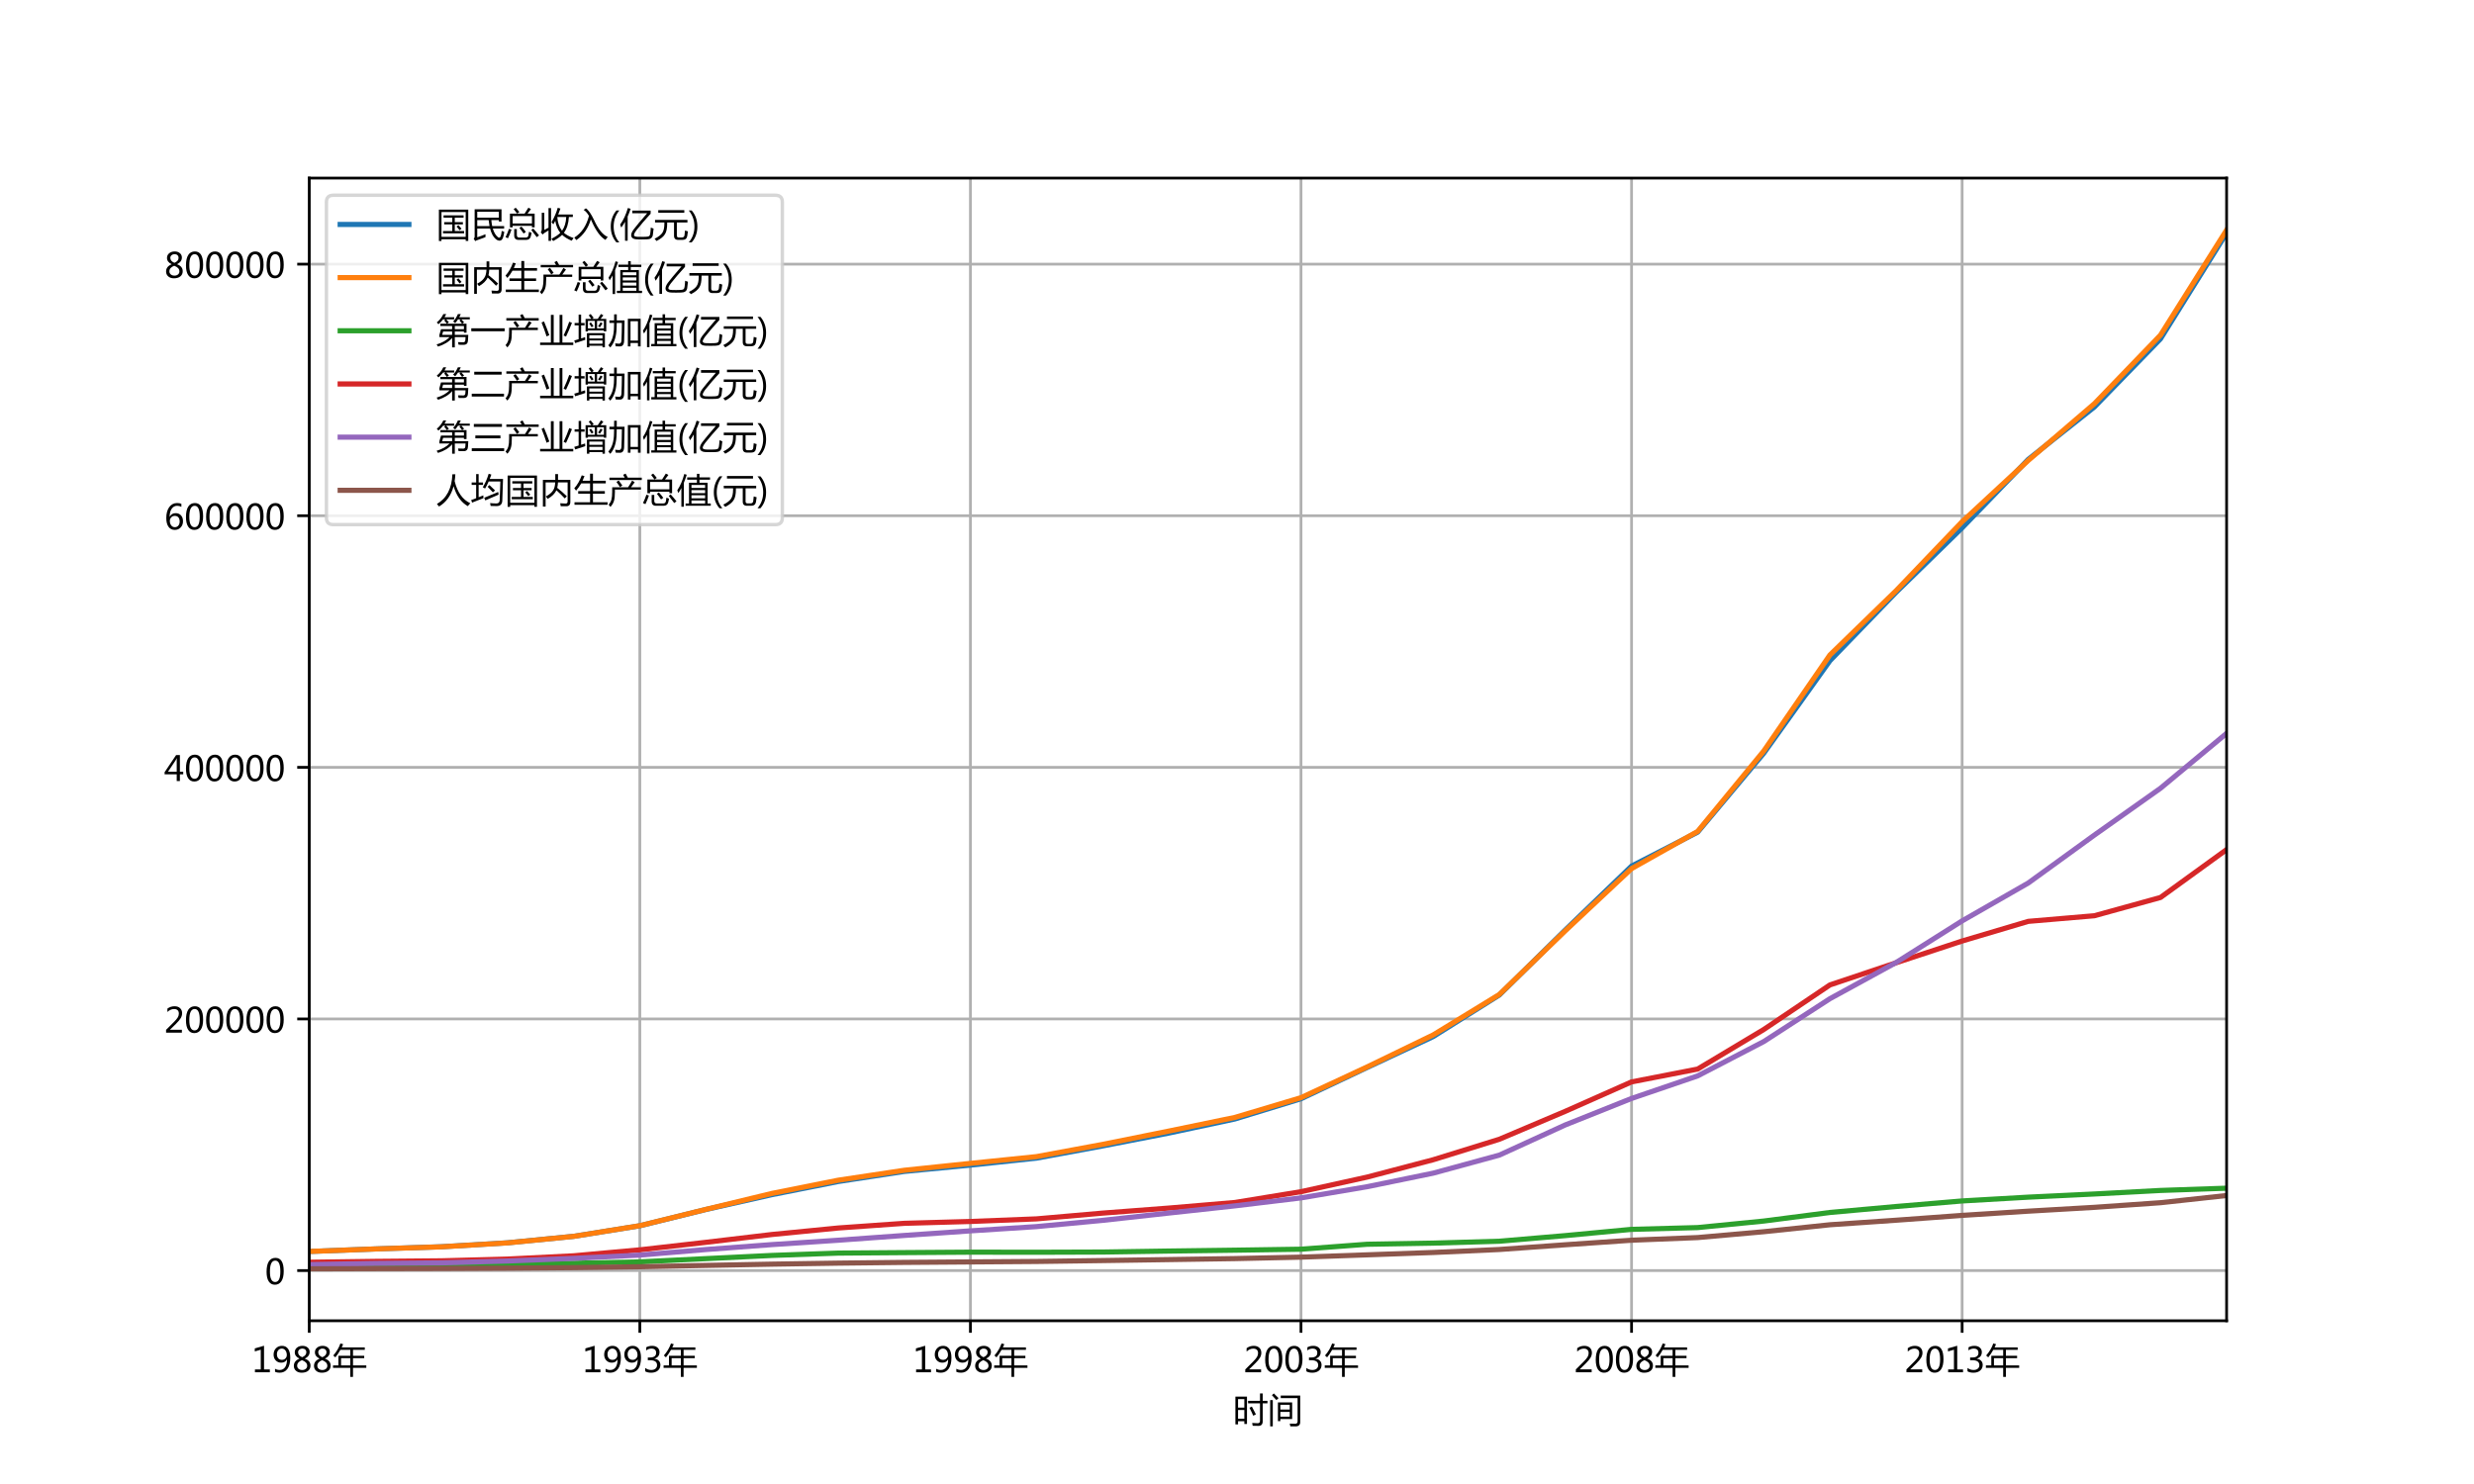 <?xml version="1.0" encoding="utf-8" standalone="no"?>
<!DOCTYPE svg PUBLIC "-//W3C//DTD SVG 1.1//EN"
  "http://www.w3.org/Graphics/SVG/1.1/DTD/svg11.dtd">
<!-- Created with matplotlib (http://matplotlib.org/) -->
<svg height="432pt" version="1.1" viewBox="0 0 720 432" width="720pt" xmlns="http://www.w3.org/2000/svg" xmlns:xlink="http://www.w3.org/1999/xlink">
 <defs>
  <style type="text/css">
*{stroke-linecap:butt;stroke-linejoin:round;}
  </style>
 </defs>
 <g id="figure_1">
  <g id="patch_1">
   <path d="M 0 432 
L 720 432 
L 720 0 
L 0 0 
z
" style="fill:#ffffff;"/>
  </g>
  <g id="axes_1">
   <g id="patch_2">
    <path d="M 90 384.48 
L 648 384.48 
L 648 51.84 
L 90 51.84 
z
" style="fill:#ffffff;"/>
   </g>
   <g id="matplotlib.axis_1">
    <g id="xtick_1">
     <g id="line2d_1">
      <path clip-path="url(#pba4248b084)" d="M 90 384.48 
L 90 51.84 
" style="fill:none;stroke:#b0b0b0;stroke-linecap:square;stroke-width:0.8;"/>
     </g>
     <g id="line2d_2">
      <defs>
       <path d="M 0 0 
L 0 3.5 
" id="m5cb36efd27" style="stroke:#000000;stroke-width:0.8;"/>
      </defs>
      <g>
       <use style="stroke:#000000;stroke-width:0.8;" x="90" xlink:href="#m5cb36efd27" y="384.48"/>
      </g>
     </g>
     <g id="text_1">
      <!-- 1988年 -->
      <defs>
       <path d="M 52.594 0 
L 9.234 0 
L 9.234 8.25 
L 26.172 8.25 
L 26.172 65.672 
L 8.797 60.641 
L 8.797 69.438 
L 35.688 77.25 
L 35.688 8.25 
L 52.594 8.25 
z
" id="MicrosoftYaHei-31"/>
       <path d="M 9.031 10.25 
Q 15.281 6.641 22.516 6.641 
Q 32.672 6.641 38.25 14.641 
Q 43.844 22.656 43.844 37.406 
Q 43.75 37.312 43.656 37.406 
Q 38.672 27.938 26.906 27.938 
Q 17.391 27.938 11.141 34.469 
Q 4.891 41.016 4.891 51.469 
Q 4.891 62.594 11.719 69.75 
Q 18.562 76.906 29.438 76.906 
Q 40.719 76.906 47.062 68.047 
Q 53.422 59.188 53.422 42.234 
Q 53.422 21.297 45.219 10.016 
Q 37.016 -1.266 22.516 -1.266 
Q 14.547 -1.266 9.031 1.312 
z
M 14.547 52.688 
Q 14.547 45.062 18.453 40.594 
Q 22.359 36.141 29.25 36.141 
Q 35.203 36.141 39.25 40.203 
Q 43.312 44.281 43.312 50.094 
Q 43.312 58.25 39.281 63.594 
Q 35.25 68.953 28.656 68.953 
Q 22.562 68.953 18.547 64.312 
Q 14.547 59.672 14.547 52.688 
z
" id="MicrosoftYaHei-39"/>
       <path d="M 21.391 39.797 
Q 7.859 46.094 7.859 58.062 
Q 7.859 66.406 14.203 71.656 
Q 20.562 76.906 30.422 76.906 
Q 39.453 76.906 45.312 71.969 
Q 51.172 67.047 51.172 59.234 
Q 51.172 46.625 37.062 39.844 
L 37.062 39.656 
Q 53.609 33.688 53.609 19.344 
Q 53.609 9.906 46.797 4.312 
Q 39.984 -1.266 27.781 -1.266 
Q 17.781 -1.266 11.469 4.25 
Q 5.172 9.766 5.172 18.562 
Q 5.172 33.016 21.391 39.594 
z
M 41.5 58.109 
Q 41.5 63.188 38.328 66.109 
Q 35.156 69.047 29.734 69.047 
Q 24.656 69.047 21.094 65.984 
Q 17.531 62.938 17.531 58.203 
Q 17.531 48.734 29.391 43.797 
Q 41.5 48.828 41.5 58.109 
z
M 28.812 35.25 
Q 14.797 29.594 14.797 19.047 
Q 14.797 13.578 18.891 10.062 
Q 23 6.547 29.594 6.547 
Q 35.984 6.547 39.984 10.031 
Q 44 13.531 44 18.75 
Q 44 29.734 28.812 35.25 
z
" id="MicrosoftYaHei-38"/>
       <path d="M 1.859 19.969 
L 17.578 19.969 
L 17.578 47.906 
L 52.156 47.906 
L 52.156 65.281 
L 23.438 65.281 
Q 16.844 53.422 8.688 43.406 
Q 6.156 46.141 2.641 48.875 
Q 16.5 64.5 23.438 83.938 
L 31.453 81.688 
Q 29.391 76.859 27.156 72.312 
L 94.344 72.312 
L 94.344 65.281 
L 60.062 65.281 
L 60.062 47.906 
L 92.672 47.906 
L 92.672 41.062 
L 60.062 41.062 
L 60.062 19.969 
L 98.734 19.969 
L 98.734 12.938 
L 60.062 12.938 
L 60.062 -13.422 
L 52.156 -13.422 
L 52.156 12.938 
L 1.859 12.938 
z
M 25.297 19.969 
L 52.156 19.969 
L 52.156 41.062 
L 25.297 41.062 
z
" id="MicrosoftYaHei-5e74"/>
      </defs>
      <g transform="translate(73.272 399.474)scale(0.1 -0.1)">
       <use xlink:href="#MicrosoftYaHei-31"/>
       <use x="58.643" xlink:href="#MicrosoftYaHei-39"/>
       <use x="117.285" xlink:href="#MicrosoftYaHei-38"/>
       <use x="175.928" xlink:href="#MicrosoftYaHei-38"/>
       <use x="234.57" xlink:href="#MicrosoftYaHei-5e74"/>
      </g>
     </g>
    </g>
    <g id="xtick_2">
     <g id="line2d_3">
      <path clip-path="url(#pba4248b084)" d="M 186.207 384.48 
L 186.207 51.84 
" style="fill:none;stroke:#b0b0b0;stroke-linecap:square;stroke-width:0.8;"/>
     </g>
     <g id="line2d_4">
      <g>
       <use style="stroke:#000000;stroke-width:0.8;" x="186.207" xlink:href="#m5cb36efd27" y="384.48"/>
      </g>
     </g>
     <g id="text_2">
      <!-- 1993年 -->
      <defs>
       <path d="M 6.984 12.641 
Q 14.75 6.641 24.516 6.641 
Q 32.328 6.641 36.891 10.469 
Q 41.453 14.312 41.453 20.75 
Q 41.453 35.109 20.906 35.109 
L 14.594 35.109 
L 14.594 43.016 
L 20.609 43.016 
Q 38.812 43.016 38.812 56.5 
Q 38.812 68.953 24.906 68.953 
Q 16.938 68.953 9.906 63.578 
L 9.906 72.609 
Q 17.328 76.906 27.25 76.906 
Q 36.922 76.906 42.781 71.844 
Q 48.641 66.797 48.641 58.734 
Q 48.641 43.891 33.5 39.656 
L 33.5 39.453 
Q 41.703 38.578 46.453 33.672 
Q 51.219 28.766 51.219 21.438 
Q 51.219 11.234 43.875 4.984 
Q 36.531 -1.266 24.312 -1.266 
Q 13.578 -1.266 6.984 2.734 
z
" id="MicrosoftYaHei-33"/>
      </defs>
      <g transform="translate(169.479 399.474)scale(0.1 -0.1)">
       <use xlink:href="#MicrosoftYaHei-31"/>
       <use x="58.643" xlink:href="#MicrosoftYaHei-39"/>
       <use x="117.285" xlink:href="#MicrosoftYaHei-39"/>
       <use x="175.928" xlink:href="#MicrosoftYaHei-33"/>
       <use x="234.57" xlink:href="#MicrosoftYaHei-5e74"/>
      </g>
     </g>
    </g>
    <g id="xtick_3">
     <g id="line2d_5">
      <path clip-path="url(#pba4248b084)" d="M 282.414 384.48 
L 282.414 51.84 
" style="fill:none;stroke:#b0b0b0;stroke-linecap:square;stroke-width:0.8;"/>
     </g>
     <g id="line2d_6">
      <g>
       <use style="stroke:#000000;stroke-width:0.8;" x="282.414" xlink:href="#m5cb36efd27" y="384.48"/>
      </g>
     </g>
     <g id="text_3">
      <!-- 1998年 -->
      <g transform="translate(265.686 399.474)scale(0.1 -0.1)">
       <use xlink:href="#MicrosoftYaHei-31"/>
       <use x="58.643" xlink:href="#MicrosoftYaHei-39"/>
       <use x="117.285" xlink:href="#MicrosoftYaHei-39"/>
       <use x="175.928" xlink:href="#MicrosoftYaHei-38"/>
       <use x="234.57" xlink:href="#MicrosoftYaHei-5e74"/>
      </g>
     </g>
    </g>
    <g id="xtick_4">
     <g id="line2d_7">
      <path clip-path="url(#pba4248b084)" d="M 378.621 384.48 
L 378.621 51.84 
" style="fill:none;stroke:#b0b0b0;stroke-linecap:square;stroke-width:0.8;"/>
     </g>
     <g id="line2d_8">
      <g>
       <use style="stroke:#000000;stroke-width:0.8;" x="378.621" xlink:href="#m5cb36efd27" y="384.48"/>
      </g>
     </g>
     <g id="text_4">
      <!-- 2003年 -->
      <defs>
       <path d="M 51.172 0 
L 5.172 0 
L 5.172 8.297 
L 27.156 30.219 
Q 36.234 39.312 39.312 44.609 
Q 42.391 49.906 42.391 55.562 
Q 42.391 62.016 38.766 65.453 
Q 35.156 68.891 28.328 68.891 
Q 18.219 68.891 9.031 60.297 
L 9.031 70.016 
Q 17.969 76.906 29.828 76.906 
Q 40.047 76.906 45.953 71.391 
Q 51.859 65.875 51.859 56.547 
Q 51.859 49.516 48.062 42.75 
Q 44.281 35.984 33.734 25.531 
L 16.5 8.688 
L 16.5 8.5 
L 51.172 8.5 
z
" id="MicrosoftYaHei-32"/>
       <path d="M 4.438 36.328 
Q 4.438 56.344 11.078 66.625 
Q 17.719 76.906 30.328 76.906 
Q 54.344 76.906 54.344 38.141 
Q 54.344 19 47.578 8.859 
Q 40.828 -1.266 28.609 -1.266 
Q 17.094 -1.266 10.766 8.344 
Q 4.438 17.969 4.438 36.328 
z
M 14.203 36.766 
Q 14.203 6.641 29.5 6.641 
Q 44.531 6.641 44.531 37.25 
Q 44.531 68.953 29.781 68.953 
Q 14.203 68.953 14.203 36.766 
z
" id="MicrosoftYaHei-30"/>
      </defs>
      <g transform="translate(361.893 399.474)scale(0.1 -0.1)">
       <use xlink:href="#MicrosoftYaHei-32"/>
       <use x="58.643" xlink:href="#MicrosoftYaHei-30"/>
       <use x="117.285" xlink:href="#MicrosoftYaHei-30"/>
       <use x="175.928" xlink:href="#MicrosoftYaHei-33"/>
       <use x="234.57" xlink:href="#MicrosoftYaHei-5e74"/>
      </g>
     </g>
    </g>
    <g id="xtick_5">
     <g id="line2d_9">
      <path clip-path="url(#pba4248b084)" d="M 474.828 384.48 
L 474.828 51.84 
" style="fill:none;stroke:#b0b0b0;stroke-linecap:square;stroke-width:0.8;"/>
     </g>
     <g id="line2d_10">
      <g>
       <use style="stroke:#000000;stroke-width:0.8;" x="474.828" xlink:href="#m5cb36efd27" y="384.48"/>
      </g>
     </g>
     <g id="text_5">
      <!-- 2008年 -->
      <g transform="translate(458.099 399.474)scale(0.1 -0.1)">
       <use xlink:href="#MicrosoftYaHei-32"/>
       <use x="58.643" xlink:href="#MicrosoftYaHei-30"/>
       <use x="117.285" xlink:href="#MicrosoftYaHei-30"/>
       <use x="175.928" xlink:href="#MicrosoftYaHei-38"/>
       <use x="234.57" xlink:href="#MicrosoftYaHei-5e74"/>
      </g>
     </g>
    </g>
    <g id="xtick_6">
     <g id="line2d_11">
      <path clip-path="url(#pba4248b084)" d="M 571.034 384.48 
L 571.034 51.84 
" style="fill:none;stroke:#b0b0b0;stroke-linecap:square;stroke-width:0.8;"/>
     </g>
     <g id="line2d_12">
      <g>
       <use style="stroke:#000000;stroke-width:0.8;" x="571.034" xlink:href="#m5cb36efd27" y="384.48"/>
      </g>
     </g>
     <g id="text_6">
      <!-- 2013年 -->
      <g transform="translate(554.306 399.474)scale(0.1 -0.1)">
       <use xlink:href="#MicrosoftYaHei-32"/>
       <use x="58.643" xlink:href="#MicrosoftYaHei-30"/>
       <use x="117.285" xlink:href="#MicrosoftYaHei-31"/>
       <use x="175.928" xlink:href="#MicrosoftYaHei-33"/>
       <use x="234.57" xlink:href="#MicrosoftYaHei-5e74"/>
      </g>
     </g>
    </g>
    <g id="text_7">
     <!-- 时间 -->
     <defs>
      <path d="M 5.375 73.875 
L 39.062 73.875 
L 39.062 -5.719 
L 31.344 -5.719 
L 31.344 2.391 
L 13.094 2.391 
L 13.094 -6.891 
L 5.375 -6.891 
z
M 42.281 61.578 
L 76.953 61.578 
L 76.953 83.156 
L 84.766 83.156 
L 84.766 61.578 
L 98.641 61.578 
L 98.641 54.344 
L 84.766 54.344 
L 84.766 1.812 
Q 84.766 -11.281 72.266 -11.281 
Q 66.609 -11.281 55.672 -10.984 
Q 55.172 -7.469 54.109 -2.781 
Q 64.359 -3.562 70.125 -3.562 
Q 76.953 -3.562 76.953 3.375 
L 76.953 54.344 
L 42.281 54.344 
z
M 13.094 9.625 
L 31.344 9.625 
L 31.344 34.906 
L 13.094 34.906 
z
M 31.344 66.656 
L 13.094 66.656 
L 13.094 41.938 
L 31.344 41.938 
z
M 53.219 44.969 
Q 61.031 30.719 65.047 22.219 
Q 62.5 21.047 57.234 18.312 
Q 53.422 27.594 46.297 41.453 
z
" id="MicrosoftYaHei-65f6"/>
      <path d="M 29.109 56.984 
L 70.516 56.984 
L 70.516 8.641 
L 36.141 8.641 
L 36.141 2.594 
L 29.109 2.594 
z
M 37.312 69.578 
L 37.312 76.906 
L 93.953 76.906 
L 93.953 -0.438 
Q 93.953 -12.75 79.984 -12.75 
Q 74.312 -12.75 65.141 -12.547 
Q 64.75 -9.625 63.578 -4.641 
Q 71.688 -5.219 79 -5.219 
Q 86.328 -5.219 86.328 1.906 
L 86.328 69.578 
z
M 6.547 63.812 
L 14.156 63.812 
L 14.156 -12.75 
L 6.547 -12.75 
z
M 36.141 15.578 
L 63.484 15.578 
L 63.484 29.438 
L 36.141 29.438 
z
M 63.484 50.047 
L 36.141 50.047 
L 36.141 36.375 
L 63.484 36.375 
z
M 11.625 78.172 
L 17.188 83.156 
Q 24.609 76.125 30.953 69.484 
L 24.609 63.922 
Q 18.656 70.953 11.625 78.172 
z
" id="MicrosoftYaHei-95f4"/>
     </defs>
     <g transform="translate(359 413.953)scale(0.1 -0.1)">
      <use xlink:href="#MicrosoftYaHei-65f6"/>
      <use x="100" xlink:href="#MicrosoftYaHei-95f4"/>
     </g>
    </g>
   </g>
   <g id="matplotlib.axis_2">
    <g id="ytick_1">
     <g id="line2d_13">
      <path clip-path="url(#pba4248b084)" d="M 90 369.865 
L 648 369.865 
" style="fill:none;stroke:#b0b0b0;stroke-linecap:square;stroke-width:0.8;"/>
     </g>
     <g id="line2d_14">
      <defs>
       <path d="M 0 0 
L -3.5 0 
" id="m04ffe99514" style="stroke:#000000;stroke-width:0.8;"/>
      </defs>
      <g>
       <use style="stroke:#000000;stroke-width:0.8;" x="90" xlink:href="#m04ffe99514" y="369.865"/>
      </g>
     </g>
     <g id="text_8">
      <!-- 0 -->
      <g transform="translate(77.136 373.862)scale(0.1 -0.1)">
       <use xlink:href="#MicrosoftYaHei-30"/>
      </g>
     </g>
    </g>
    <g id="ytick_2">
     <g id="line2d_15">
      <path clip-path="url(#pba4248b084)" d="M 90 296.622 
L 648 296.622 
" style="fill:none;stroke:#b0b0b0;stroke-linecap:square;stroke-width:0.8;"/>
     </g>
     <g id="line2d_16">
      <g>
       <use style="stroke:#000000;stroke-width:0.8;" x="90" xlink:href="#m04ffe99514" y="296.622"/>
      </g>
     </g>
     <g id="text_9">
      <!-- 200000 -->
      <g transform="translate(47.816 300.618)scale(0.1 -0.1)">
       <use xlink:href="#MicrosoftYaHei-32"/>
       <use x="58.643" xlink:href="#MicrosoftYaHei-30"/>
       <use x="117.285" xlink:href="#MicrosoftYaHei-30"/>
       <use x="175.928" xlink:href="#MicrosoftYaHei-30"/>
       <use x="234.57" xlink:href="#MicrosoftYaHei-30"/>
       <use x="293.213" xlink:href="#MicrosoftYaHei-30"/>
      </g>
     </g>
    </g>
    <g id="ytick_3">
     <g id="line2d_17">
      <path clip-path="url(#pba4248b084)" d="M 90 223.379 
L 648 223.379 
" style="fill:none;stroke:#b0b0b0;stroke-linecap:square;stroke-width:0.8;"/>
     </g>
     <g id="line2d_18">
      <g>
       <use style="stroke:#000000;stroke-width:0.8;" x="90" xlink:href="#m04ffe99514" y="223.379"/>
      </g>
     </g>
     <g id="text_10">
      <!-- 400000 -->
      <defs>
       <path d="M 55.078 19.625 
L 45.406 19.625 
L 45.406 0 
L 36.141 0 
L 36.141 19.625 
L 0.875 19.625 
L 0.875 25.828 
L 34.328 75.641 
L 45.406 75.641 
L 45.406 27.203 
L 55.078 27.203 
z
M 36.141 27.203 
L 36.141 58.891 
Q 36.141 62.25 36.328 66.656 
L 36.141 66.656 
Q 35.453 64.797 33.25 60.844 
L 10.75 27.203 
z
" id="MicrosoftYaHei-34"/>
      </defs>
      <g transform="translate(47.816 227.375)scale(0.1 -0.1)">
       <use xlink:href="#MicrosoftYaHei-34"/>
       <use x="58.643" xlink:href="#MicrosoftYaHei-30"/>
       <use x="117.285" xlink:href="#MicrosoftYaHei-30"/>
       <use x="175.928" xlink:href="#MicrosoftYaHei-30"/>
       <use x="234.57" xlink:href="#MicrosoftYaHei-30"/>
       <use x="293.213" xlink:href="#MicrosoftYaHei-30"/>
      </g>
     </g>
    </g>
    <g id="ytick_4">
     <g id="line2d_19">
      <path clip-path="url(#pba4248b084)" d="M 90 150.135 
L 648 150.135 
" style="fill:none;stroke:#b0b0b0;stroke-linecap:square;stroke-width:0.8;"/>
     </g>
     <g id="line2d_20">
      <g>
       <use style="stroke:#000000;stroke-width:0.8;" x="90" xlink:href="#m04ffe99514" y="150.135"/>
      </g>
     </g>
     <g id="text_11">
      <!-- 600000 -->
      <defs>
       <path d="M 49.703 65.922 
Q 43.797 68.953 37.359 68.953 
Q 27.547 68.953 21.578 60.406 
Q 15.625 51.859 15.531 37.062 
L 15.766 37.062 
Q 21.141 47.469 32.906 47.469 
Q 42.719 47.469 48.578 41.062 
Q 54.438 34.672 54.438 24.078 
Q 54.438 12.984 47.672 5.859 
Q 40.922 -1.266 30.422 -1.266 
Q 18.891 -1.266 12.328 7.734 
Q 5.766 16.75 5.766 33.297 
Q 5.766 53.328 14.375 65.109 
Q 23 76.906 37.062 76.906 
Q 45.125 76.906 49.703 74.703 
z
M 16.109 24.75 
Q 16.109 17.281 20.094 11.953 
Q 24.078 6.641 30.672 6.641 
Q 36.922 6.641 40.828 11.234 
Q 44.734 15.828 44.734 23.047 
Q 44.734 30.859 41.047 35.203 
Q 37.359 39.547 30.562 39.547 
Q 24.125 39.547 20.109 35.156 
Q 16.109 30.766 16.109 24.75 
z
" id="MicrosoftYaHei-36"/>
      </defs>
      <g transform="translate(47.816 154.132)scale(0.1 -0.1)">
       <use xlink:href="#MicrosoftYaHei-36"/>
       <use x="58.643" xlink:href="#MicrosoftYaHei-30"/>
       <use x="117.285" xlink:href="#MicrosoftYaHei-30"/>
       <use x="175.928" xlink:href="#MicrosoftYaHei-30"/>
       <use x="234.57" xlink:href="#MicrosoftYaHei-30"/>
       <use x="293.213" xlink:href="#MicrosoftYaHei-30"/>
      </g>
     </g>
    </g>
    <g id="ytick_5">
     <g id="line2d_21">
      <path clip-path="url(#pba4248b084)" d="M 90 76.892 
L 648 76.892 
" style="fill:none;stroke:#b0b0b0;stroke-linecap:square;stroke-width:0.8;"/>
     </g>
     <g id="line2d_22">
      <g>
       <use style="stroke:#000000;stroke-width:0.8;" x="90" xlink:href="#m04ffe99514" y="76.892"/>
      </g>
     </g>
     <g id="text_12">
      <!-- 800000 -->
      <g transform="translate(47.816 80.889)scale(0.1 -0.1)">
       <use xlink:href="#MicrosoftYaHei-38"/>
       <use x="58.643" xlink:href="#MicrosoftYaHei-30"/>
       <use x="117.285" xlink:href="#MicrosoftYaHei-30"/>
       <use x="175.928" xlink:href="#MicrosoftYaHei-30"/>
       <use x="234.57" xlink:href="#MicrosoftYaHei-30"/>
       <use x="293.213" xlink:href="#MicrosoftYaHei-30"/>
      </g>
     </g>
    </g>
   </g>
   <g id="line2d_23">
    <path clip-path="url(#pba4248b084)" d="M 90 364.308 
L 109.241 363.57 
L 128.483 362.935 
L 147.724 361.789 
L 166.966 359.901 
L 186.207 356.828 
L 205.448 352.086 
L 224.69 347.761 
L 243.931 343.944 
L 263.172 341.006 
L 282.414 339.169 
L 301.655 337.137 
L 320.897 333.585 
L 340.138 329.846 
L 359.379 325.743 
L 378.621 319.848 
L 397.862 310.752 
L 417.103 301.749 
L 436.345 289.653 
L 455.586 270.677 
L 474.828 252.126 
L 494.069 242.239 
L 513.31 219.253 
L 532.552 192.341 
L 551.793 172.432 
L 571.034 153.643 
L 590.276 133.732 
L 609.517 118.476 
L 628.759 98.646 
L 648 67.8 
" style="fill:none;stroke:#1f77b4;stroke-linecap:square;stroke-width:1.5;"/>
   </g>
   <g id="line2d_24">
    <path clip-path="url(#pba4248b084)" d="M 90 364.305 
L 109.241 363.573 
L 128.483 362.953 
L 147.724 361.806 
L 166.966 359.906 
L 186.207 356.801 
L 205.448 352.053 
L 224.69 347.401 
L 243.931 343.565 
L 263.172 340.672 
L 282.414 338.665 
L 301.655 336.699 
L 320.897 333.141 
L 340.138 329.265 
L 359.379 325.29 
L 378.621 319.539 
L 397.862 310.596 
L 417.103 301.266 
L 436.345 289.503 
L 455.586 270.901 
L 474.828 252.853 
L 494.069 242.026 
L 513.31 218.607 
L 532.552 190.675 
L 551.793 171.974 
L 571.034 151.877 
L 590.276 134.031 
L 609.517 117.523 
L 628.759 97.552 
L 648 66.96 
" style="fill:none;stroke:#ff7f0e;stroke-linecap:square;stroke-width:1.5;"/>
   </g>
   <g id="line2d_25">
    <path clip-path="url(#pba4248b084)" d="M 90 368.462 
L 109.241 368.316 
L 128.483 368.027 
L 147.724 367.928 
L 166.966 367.74 
L 186.207 367.342 
L 205.448 366.396 
L 224.69 365.463 
L 243.931 364.782 
L 263.172 364.641 
L 282.414 364.511 
L 301.655 364.537 
L 320.897 364.475 
L 340.138 364.187 
L 359.379 363.936 
L 378.621 363.65 
L 397.862 362.209 
L 417.103 361.879 
L 436.345 361.326 
L 455.586 359.688 
L 474.828 357.87 
L 494.069 357.354 
L 513.31 355.449 
L 532.552 352.959 
L 551.793 351.223 
L 571.034 349.602 
L 590.276 348.498 
L 609.517 347.576 
L 628.759 346.547 
L 648 345.889 
" style="fill:none;stroke:#2ca02c;stroke-linecap:square;stroke-width:1.5;"/>
   </g>
   <g id="line2d_26">
    <path clip-path="url(#pba4248b084)" d="M 90 367.445 
L 109.241 367.191 
L 128.483 367.029 
L 147.724 366.521 
L 166.966 365.571 
L 186.207 363.832 
L 205.448 361.642 
L 224.69 359.363 
L 243.931 357.476 
L 263.172 356.115 
L 282.414 355.575 
L 301.655 354.82 
L 320.897 353.141 
L 340.138 351.678 
L 359.379 350.05 
L 378.621 346.904 
L 397.862 342.66 
L 417.103 337.607 
L 436.345 331.646 
L 455.586 323.489 
L 474.828 314.948 
L 494.069 311.207 
L 513.31 299.687 
L 532.552 286.72 
L 551.793 280.273 
L 571.034 273.932 
L 590.276 268.214 
L 609.517 266.577 
L 628.759 261.264 
L 648 247.321 
" style="fill:none;stroke:#d62728;stroke-linecap:square;stroke-width:1.5;"/>
   </g>
   <g id="line2d_27">
    <path clip-path="url(#pba4248b084)" d="M 90 368.128 
L 109.241 367.795 
L 128.483 367.627 
L 147.724 367.086 
L 166.966 366.324 
L 186.207 365.356 
L 205.448 363.744 
L 224.69 362.305 
L 243.931 361.036 
L 263.172 359.646 
L 282.414 358.308 
L 301.655 357.071 
L 320.897 355.253 
L 340.138 353.129 
L 359.379 351.033 
L 378.621 348.714 
L 397.862 345.457 
L 417.103 341.509 
L 436.345 336.261 
L 455.586 327.453 
L 474.828 319.764 
L 494.069 313.194 
L 513.31 303.2 
L 532.552 290.726 
L 551.793 280.207 
L 571.034 268.072 
L 590.276 257.049 
L 609.517 243.099 
L 628.759 229.471 
L 648 213.479 
" style="fill:none;stroke:#9467bd;stroke-linecap:square;stroke-width:1.5;"/>
   </g>
   <g id="line2d_28">
    <path clip-path="url(#pba4248b084)" d="M 90 369.36 
L 109.241 369.302 
L 128.483 369.256 
L 147.724 369.164 
L 166.966 369.01 
L 186.207 368.756 
L 205.448 368.37 
L 224.69 368 
L 243.931 367.705 
L 263.172 367.491 
L 282.414 367.352 
L 301.655 367.217 
L 320.897 366.956 
L 340.138 366.672 
L 359.379 366.383 
L 378.621 365.959 
L 397.862 365.292 
L 417.103 364.603 
L 436.345 363.735 
L 455.586 362.355 
L 474.828 361.031 
L 494.069 360.262 
L 513.31 358.557 
L 532.552 356.533 
L 551.793 355.213 
L 571.034 353.805 
L 590.276 352.578 
L 609.517 351.462 
L 628.759 350.113 
L 648 348.016 
" style="fill:none;stroke:#8c564b;stroke-linecap:square;stroke-width:1.5;"/>
   </g>
   <g id="patch_3">
    <path d="M 90 384.48 
L 90 51.84 
" style="fill:none;stroke:#000000;stroke-linecap:square;stroke-linejoin:miter;stroke-width:0.8;"/>
   </g>
   <g id="patch_4">
    <path d="M 648 384.48 
L 648 51.84 
" style="fill:none;stroke:#000000;stroke-linecap:square;stroke-linejoin:miter;stroke-width:0.8;"/>
   </g>
   <g id="patch_5">
    <path d="M 90 384.48 
L 648 384.48 
" style="fill:none;stroke:#000000;stroke-linecap:square;stroke-linejoin:miter;stroke-width:0.8;"/>
   </g>
   <g id="patch_6">
    <path d="M 90 51.84 
L 648 51.84 
" style="fill:none;stroke:#000000;stroke-linecap:square;stroke-linejoin:miter;stroke-width:0.8;"/>
   </g>
   <g id="legend_1">
    <g id="patch_7">
     <path d="M 97 152.718 
L 225.681 152.718 
Q 227.681 152.718 227.681 150.718 
L 227.681 58.84 
Q 227.681 56.84 225.681 56.84 
L 97 56.84 
Q 95 56.84 95 58.84 
L 95 150.718 
Q 95 152.718 97 152.718 
z
" style="fill:#ffffff;opacity:0.8;stroke:#cccccc;stroke-linejoin:miter;"/>
    </g>
    <g id="line2d_29">
     <path d="M 99 65.334 
L 119 65.334 
" style="fill:none;stroke:#1f77b4;stroke-linecap:square;stroke-width:1.5;"/>
    </g>
    <g id="line2d_30"/>
    <g id="text_13">
     <!-- 国民总收入(亿元) -->
     <defs>
      <path d="M 7.328 78.078 
L 92.781 78.078 
L 92.781 -13.031 
L 85.25 -13.031 
L 85.25 -8.156 
L 14.844 -8.156 
L 14.844 -13.141 
L 7.328 -13.141 
z
M 85.25 71.141 
L 14.844 71.141 
L 14.844 -1.219 
L 85.25 -1.219 
z
M 19.344 15.766 
L 46.297 15.766 
L 46.297 35.109 
L 22.75 35.109 
L 22.75 41.75 
L 46.297 41.75 
L 46.297 54.828 
L 20.906 54.828 
L 20.906 61.469 
L 79.109 61.469 
L 79.109 54.828 
L 53.516 54.828 
L 53.516 41.75 
L 77.156 41.75 
L 77.156 35.109 
L 53.516 35.109 
L 53.516 15.766 
L 80.672 15.766 
L 80.672 9.125 
L 19.344 9.125 
z
M 58.594 28.859 
L 64.062 32.953 
Q 69.438 27.391 73.25 22.516 
L 67.484 18.109 
Q 62.797 24.469 58.594 28.859 
z
" id="MicrosoftYaHei-56fd"/>
      <path d="M 11.328 79.047 
L 89.547 79.047 
L 89.547 43.406 
L 81.844 43.406 
L 81.844 47.703 
L 59.906 47.703 
Q 60.75 38.094 62.406 30.125 
L 97.172 30.125 
L 97.172 23.094 
L 64.156 23.094 
Q 69.141 6 79 -2 
Q 83.891 -6 86.625 -0.438 
Q 88.969 4.344 90.141 16.156 
Q 94.625 14.203 97.656 13.328 
Q 96 2.297 93.656 -3.953 
Q 90.438 -12.25 83.984 -12.25 
Q 78.125 -12.25 72.469 -7.281 
Q 61.719 1.906 56.25 23.094 
L 18.953 23.094 
L 18.953 -2.391 
Q 30.172 1.125 42.875 6.5 
Q 42.484 2 42.781 -2.094 
Q 26.953 -7.469 16.5 -11.672 
Q 15.328 -12.25 12.891 -13.531 
L 8.594 -6.297 
Q 11.328 -4.344 11.328 -0.828 
z
M 81.844 72.016 
L 18.953 72.016 
L 18.953 54.734 
L 81.844 54.734 
z
M 52.094 47.703 
L 18.953 47.703 
L 18.953 30.125 
L 54.688 30.125 
Q 53.078 38.188 52.094 47.703 
z
" id="MicrosoftYaHei-6c11"/>
      <path d="M 14.062 66.453 
L 56.734 66.453 
Q 62.844 75.344 67.672 83.641 
L 75.203 79.734 
Q 70.312 73.047 65.234 66.453 
L 85.938 66.453 
L 85.938 26.609 
L 78.125 26.609 
L 78.125 30.906 
L 21.875 30.906 
L 21.875 26.609 
L 14.062 26.609 
z
M 78.125 59.422 
L 21.875 59.422 
L 21.875 37.938 
L 78.125 37.938 
z
M 26.469 21.531 
L 34.078 21.531 
L 34.078 4.438 
Q 34.078 -3.172 40.922 -3.172 
L 60.547 -3.172 
Q 66.312 -3.172 67.781 2.688 
Q 68.656 5.719 69.531 13.625 
Q 72.359 12.359 77.047 10.688 
Q 75.781 3.266 74.219 -1.516 
Q 71.188 -10.016 60.938 -10.016 
L 39.359 -10.016 
Q 26.469 -10.016 26.469 3.078 
z
M 11.234 22.219 
L 18.562 19.875 
Q 14.547 7.672 8.406 -5.219 
Q 5.281 -3.859 1.266 -2.094 
Q 6.938 9.328 11.234 22.219 
z
M 76.266 18.797 
L 81.844 23.094 
Q 90.828 13.141 98.734 3.078 
L 92.188 -2.094 
Q 85.25 7.672 76.266 18.797 
z
M 41.609 24.859 
L 47.562 28.766 
Q 54.5 21.438 60.359 13.141 
L 53.812 8.547 
Q 47.953 17.328 41.609 24.859 
z
M 24.906 79.828 
L 30.859 83.641 
Q 36.719 77.484 41.406 70.953 
L 34.766 66.656 
Q 30.562 72.703 24.906 79.828 
z
" id="MicrosoftYaHei-603b"/>
      <path d="M 35.062 41.547 
Q 47.562 63.234 53.125 83.453 
L 61.031 81.203 
Q 57.906 72.172 54.5 63.922 
L 97.078 63.922 
L 97.078 56.688 
L 85.594 56.688 
Q 84.125 28.422 71.094 10.641 
Q 81 1.859 99.219 -4.641 
Q 96.188 -8.453 93.656 -12.453 
Q 76.266 -5.031 65.922 4.688 
Q 56.5 -4.594 39.844 -13.328 
Q 37.797 -10.109 34.859 -6.781 
Q 51.516 1.562 60.594 10.5 
Q 49.312 24.609 46 45.562 
Q 43.266 40.234 40.328 35.297 
Q 38.484 38.141 35.062 41.547 
z
M 26.266 82.672 
L 33.688 82.672 
L 33.688 -12.75 
L 26.266 -12.75 
L 26.266 17.391 
Q 20.312 14.062 14.156 10.016 
Q 11.625 8.156 9.188 5.609 
L 3.609 12.156 
Q 6.641 15.375 6.641 20.562 
L 6.641 69 
L 14.062 69 
L 14.062 19 
Q 19.875 22.078 26.266 25.531 
z
M 77.875 56.688 
L 51.906 56.688 
Q 53.328 32.859 65.672 16.547 
Q 76.812 32.234 77.875 56.688 
z
" id="MicrosoftYaHei-6536"/>
      <path d="M 28.609 77.297 
L 35.062 81.891 
Q 46 75.141 59.078 47.312 
Q 77.344 7.375 98.734 -1.422 
L 91.891 -10.016 
Q 70.516 2.688 52.344 43.5 
Q 50.875 46.781 49.469 49.75 
Q 38.141 10.938 7.328 -10.594 
Q 4.688 -6.688 1.375 -3.266 
Q 33.062 16.703 44.047 59.906 
Q 36.375 72.703 28.609 77.297 
z
" id="MicrosoftYaHei-5165"/>
      <path d="M 23.922 -17.188 
Q 7.469 1.562 7.469 28.859 
Q 7.469 56.156 23.922 75.641 
L 32.375 75.641 
Q 15.875 55.375 15.875 28.953 
Q 15.875 2.594 32.281 -17.188 
z
" id="MicrosoftYaHei-28"/>
      <path d="M 90.531 25.828 
Q 92.969 24.656 98.734 22.906 
Q 97.859 12.062 96.484 4.047 
Q 94.344 -8.344 79.203 -8.453 
Q 63.672 -9.031 49.703 -8.453 
Q 36.719 -7.766 33.984 -0.141 
Q 31.453 7.672 40.141 19.781 
Q 48.641 31.391 79.984 67.625 
L 36.719 67.625 
L 36.719 75.344 
L 90.141 75.344 
L 90.141 66.266 
Q 66.5 40.484 49.031 18.406 
Q 40.828 7.375 41.797 3.375 
Q 42.188 -0.734 52.641 -1.031 
Q 64.547 -1.516 76.375 -0.922 
Q 83.297 -0.641 85.547 1.031 
Q 88.094 2.688 88.875 7.859 
Q 89.844 13.234 90.531 25.828 
z
M 1.375 34.516 
Q 15.625 54.25 23.922 82.859 
L 31.938 80.516 
Q 27.938 68.562 23.25 58.062 
L 23.25 -12.453 
L 15.625 -12.453 
L 15.625 42.828 
Q 10.5 33.641 4.688 25.922 
Q 3.328 30.219 1.375 34.516 
z
" id="MicrosoftYaHei-4ebf"/>
      <path d="M 2.938 48.188 
L 97.266 48.188 
L 97.266 40.766 
L 66.406 40.766 
L 66.406 2.688 
Q 66.406 -3.078 72.266 -3.078 
L 80.672 -3.078 
Q 87.703 -3.078 88.672 3.375 
Q 89.547 8.844 90.141 17.234 
Q 94.047 15.875 98.641 14.797 
Q 97.656 6.391 96.578 0.734 
Q 94.625 -10.016 82.422 -10.016 
L 70.516 -10.016 
Q 58.203 -10.016 58.203 2 
L 58.203 40.766 
L 38.281 40.766 
L 38.281 37.641 
Q 38.281 16.938 32.031 6.984 
Q 25.781 -3.859 7.328 -13.234 
Q 3.812 -8.938 1.562 -6.688 
Q 18.453 1.609 24.312 10.797 
Q 30.078 19.578 30.078 37.25 
L 30.078 40.766 
L 2.938 40.766 
z
M 12.312 76.609 
L 88.094 76.609 
L 88.094 69.188 
L 12.312 69.188 
z
" id="MicrosoftYaHei-5143"/>
      <path d="M 1.219 -17.188 
Q 17.672 2.547 17.672 28.953 
Q 17.672 55.422 1.125 75.641 
L 9.625 75.641 
Q 26.125 56.297 26.125 28.859 
Q 26.125 1.422 9.625 -17.188 
z
" id="MicrosoftYaHei-29"/>
     </defs>
     <g transform="translate(127 68.834)scale(0.1 -0.1)">
      <use xlink:href="#MicrosoftYaHei-56fd"/>
      <use x="100" xlink:href="#MicrosoftYaHei-6c11"/>
      <use x="200" xlink:href="#MicrosoftYaHei-603b"/>
      <use x="300" xlink:href="#MicrosoftYaHei-6536"/>
      <use x="400" xlink:href="#MicrosoftYaHei-5165"/>
      <use x="500" xlink:href="#MicrosoftYaHei-28"/>
      <use x="533.398" xlink:href="#MicrosoftYaHei-4ebf"/>
      <use x="633.398" xlink:href="#MicrosoftYaHei-5143"/>
      <use x="733.398" xlink:href="#MicrosoftYaHei-29"/>
     </g>
    </g>
    <g id="line2d_31">
     <path d="M 99 80.813 
L 119 80.813 
" style="fill:none;stroke:#ff7f0e;stroke-linecap:square;stroke-width:1.5;"/>
    </g>
    <g id="line2d_32"/>
    <g id="text_14">
     <!-- 国内生产总值(亿元) -->
     <defs>
      <path d="M 9.969 65.375 
L 46 65.375 
L 46 82.172 
L 54 82.172 
L 54 65.375 
L 89.844 65.375 
L 89.844 0.922 
Q 89.844 -11.469 77.641 -11.375 
Q 71.188 -11.375 61.812 -11.188 
Q 61.531 -7.859 60.359 -2.688 
Q 69.625 -3.469 75.781 -3.562 
Q 81.938 -3.766 81.938 2.594 
L 81.938 57.953 
L 53.812 57.953 
Q 53.422 49.078 51.656 42.141 
Q 68.953 28.266 79.594 17.719 
L 73.641 11.375 
Q 63.188 22.797 49.312 35.109 
Q 42.672 20.75 24.031 10.109 
Q 19.922 15.766 18.562 17.141 
Q 34.469 25.531 40.328 35.797 
Q 45.016 43.312 45.797 57.953 
L 17.875 57.953 
L 17.875 -12.25 
L 9.969 -12.25 
z
" id="MicrosoftYaHei-5185"/>
      <path d="M 1.953 0.25 
L 47.266 0.25 
L 47.266 25.141 
L 12.703 25.141 
L 12.703 32.672 
L 47.266 32.672 
L 47.266 55.219 
L 21.484 55.219 
Q 14.984 43.5 6.547 34.031 
Q 4.5 37.25 1.266 40.875 
Q 15.047 56.297 23.047 78.562 
L 31.062 76.422 
Q 28.469 69.281 25.344 62.75 
L 47.266 62.75 
L 47.266 83.453 
L 55.672 83.453 
L 55.672 62.75 
L 92.969 62.75 
L 92.969 55.219 
L 55.672 55.219 
L 55.672 32.672 
L 90.234 32.672 
L 90.234 25.141 
L 55.672 25.141 
L 55.672 0.25 
L 98.25 0.25 
L 98.25 -7.078 
L 1.953 -7.078 
z
" id="MicrosoftYaHei-751f"/>
      <path d="M 11.625 43.891 
L 57.812 43.891 
Q 64.406 53.609 69.625 63.234 
L 77.156 58.453 
Q 71.969 51.172 66.312 43.891 
L 95.219 43.891 
L 95.219 37.062 
L 19.531 37.062 
L 19.531 30.219 
Q 19.531 12.938 16.891 4.438 
Q 14.156 -5.031 6.547 -13.328 
Q 4 -10.203 1.266 -6.688 
Q 7.031 -0.531 9.375 7.766 
Q 11.625 15.875 11.625 30.219 
z
M 3.609 71.828 
L 48.188 71.828 
Q 46.047 75.828 43.453 80.031 
L 50.688 83.641 
Q 53.859 78.469 57.172 71.828 
L 97.75 71.828 
L 97.75 64.891 
L 3.609 64.891 
z
M 24.031 59.328 
L 30.469 63.625 
Q 36.531 56 41.219 49.172 
L 34.281 44.391 
Q 30.469 50.828 24.031 59.328 
z
" id="MicrosoftYaHei-4ea7"/>
      <path d="M 25.297 -3.375 
L 35.156 -3.375 
L 35.156 57.078 
L 58.203 57.078 
L 58.203 65.969 
L 29.891 65.969 
L 29.891 72.609 
L 58.203 72.609 
L 58.203 82.953 
L 65.625 82.953 
L 65.625 72.609 
L 96.391 72.609 
L 96.391 65.969 
L 65.625 65.969 
L 65.625 57.078 
L 89.266 57.078 
L 89.266 -3.375 
L 98.531 -3.375 
L 98.531 -10.016 
L 25.297 -10.016 
z
M 1.078 35.109 
Q 14.156 54.641 21.391 82.469 
L 28.609 80.328 
Q 24.703 67.719 20.125 56.688 
L 20.125 -12.75 
L 12.984 -12.75 
L 12.984 41.656 
Q 8.797 33.844 4.109 27.094 
Q 2.734 31.203 1.078 35.109 
z
M 42.391 -3.375 
L 82.031 -3.375 
L 82.031 5.516 
L 42.391 5.516 
z
M 82.031 50.641 
L 42.391 50.641 
L 42.391 41.844 
L 82.031 41.844 
z
M 42.391 26.812 
L 82.031 26.812 
L 82.031 35.594 
L 42.391 35.594 
z
M 42.391 11.766 
L 82.031 11.766 
L 82.031 20.562 
L 42.391 20.562 
z
" id="MicrosoftYaHei-503c"/>
     </defs>
     <g transform="translate(127 84.313)scale(0.1 -0.1)">
      <use xlink:href="#MicrosoftYaHei-56fd"/>
      <use x="100" xlink:href="#MicrosoftYaHei-5185"/>
      <use x="200" xlink:href="#MicrosoftYaHei-751f"/>
      <use x="300" xlink:href="#MicrosoftYaHei-4ea7"/>
      <use x="400" xlink:href="#MicrosoftYaHei-603b"/>
      <use x="500" xlink:href="#MicrosoftYaHei-503c"/>
      <use x="600" xlink:href="#MicrosoftYaHei-28"/>
      <use x="633.398" xlink:href="#MicrosoftYaHei-4ebf"/>
      <use x="733.398" xlink:href="#MicrosoftYaHei-5143"/>
      <use x="833.398" xlink:href="#MicrosoftYaHei-29"/>
     </g>
    </g>
    <g id="line2d_33">
     <path d="M 99 96.293 
L 119 96.293 
" style="fill:none;stroke:#2ca02c;stroke-linecap:square;stroke-width:1.5;"/>
    </g>
    <g id="line2d_34"/>
    <g id="text_15">
     <!-- 第一产业增加值(亿元) -->
     <defs>
      <path d="M 62.594 83.547 
L 71 83.547 
Q 68.844 78.719 66.5 74.359 
L 97.266 74.359 
L 97.266 68.312 
L 72.656 68.312 
Q 76.906 64.156 80.672 59.719 
L 75.094 55.516 
L 87.703 55.516 
L 87.703 29.438 
L 80.172 29.438 
L 80.172 32.953 
L 53.609 32.953 
L 53.609 23.188 
L 92.875 23.188 
Q 92.484 14.406 91.891 6.5 
Q 91.219 -5.812 79.391 -5.812 
Q 73.438 -5.812 64.656 -5.719 
Q 63.969 -2.094 62.984 2 
Q 72.562 1.516 77.938 1.516 
Q 83.688 1.516 84.188 7.281 
Q 84.672 11.859 84.859 16.547 
L 53.609 16.547 
L 53.609 -13.328 
L 45.797 -13.328 
L 45.797 14.203 
Q 32.172 -2.297 4.781 -10.984 
Q 3.031 -8.156 0.688 -4.734 
Q 24.469 2.25 38.484 16.547 
L 8.797 16.547 
L 8.797 23.188 
L 13.484 39.594 
L 45.797 39.594 
L 45.797 48.875 
L 11.625 48.875 
L 11.625 55.516 
L 30.812 55.516 
Q 26.766 60.797 22.75 65.375 
L 26.656 68.312 
L 19.484 68.312 
Q 13.672 60.547 6.062 54.047 
Q 4.109 56.391 1.172 59.328 
Q 13.578 69.391 20.219 83.547 
L 28.609 83.547 
Q 26.375 78.766 23.641 74.359 
L 51.953 74.359 
L 51.953 68.312 
L 28.516 68.312 
Q 32.422 64.359 36.422 59.812 
L 30.953 55.516 
L 74.906 55.516 
Q 70.953 60.844 67.094 65.281 
L 71.234 68.312 
L 62.938 68.312 
Q 59.125 62.25 54.781 57.375 
Q 52.641 59.516 48.828 62.156 
Q 57.031 70.562 62.594 83.547 
z
M 16.797 23.188 
L 45.797 23.188 
L 45.797 32.953 
L 19.531 32.953 
z
M 80.172 48.875 
L 53.609 48.875 
L 53.609 39.594 
L 80.172 39.594 
z
" id="MicrosoftYaHei-7b2c"/>
      <path d="M 1.562 42.234 
L 98.641 42.234 
L 98.641 33.641 
L 1.562 33.641 
z
" id="MicrosoftYaHei-4e00"/>
      <path d="M 1.859 0.734 
L 33.203 0.734 
L 33.203 81.391 
L 41.406 81.391 
L 41.406 0.734 
L 58.5 0.734 
L 58.5 81.391 
L 66.703 81.391 
L 66.703 0.734 
L 98.344 0.734 
L 98.344 -6.5 
L 1.859 -6.5 
z
M 13.188 62.25 
Q 21.188 43.406 28.719 22.219 
L 20.703 18.609 
Q 14.156 39.203 6.062 59.125 
z
M 70.219 21.344 
Q 79.984 42.047 86.625 61.375 
L 94.531 58.25 
Q 85.453 34.906 77.25 18.109 
z
" id="MicrosoftYaHei-4e1a"/>
      <path d="M 34.188 69.672 
L 50.922 69.672 
Q 47.516 74.703 43.359 79.938 
L 48.922 83.844 
Q 54 77.984 57.719 72.906 
L 53.172 69.672 
L 69.578 69.672 
Q 74.359 76.375 78.906 83.938 
L 85.938 79.938 
Q 81.781 74.562 77.781 69.672 
L 94.344 69.672 
L 94.344 33.156 
L 87.5 33.156 
L 87.5 36.078 
L 41.016 36.078 
L 41.016 33.156 
L 34.188 33.156 
z
M 38.094 28.078 
L 90.438 28.078 
L 90.438 -13.234 
L 83.406 -13.234 
L 83.406 -8.547 
L 45.125 -8.547 
L 45.125 -13.234 
L 38.094 -13.234 
z
M 1.266 6.688 
Q 7.281 8.406 13.969 10.5 
L 13.969 50.828 
L 2.25 50.828 
L 2.25 57.766 
L 13.969 57.766 
L 13.969 82.172 
L 21.188 82.172 
L 21.188 57.766 
L 31.25 57.766 
L 31.25 50.828 
L 21.188 50.828 
L 21.188 12.797 
Q 26.703 14.547 32.719 16.547 
Q 32.906 11.859 33.203 8.641 
Q 20.406 4.938 3.906 -0.828 
z
M 87.5 63.812 
L 67.578 63.812 
L 67.578 41.938 
L 87.5 41.938 
z
M 41.016 41.938 
L 60.844 41.938 
L 60.844 63.812 
L 41.016 63.812 
z
M 83.406 22.016 
L 45.125 22.016 
L 45.125 12.641 
L 83.406 12.641 
z
M 45.125 -2.484 
L 83.406 -2.484 
L 83.406 6.781 
L 45.125 6.781 
z
M 83.594 56.391 
Q 78.219 47.906 75.875 45.062 
L 70.609 48.188 
Q 74.125 52.984 77.828 59.812 
z
M 44.734 56.203 
L 49.703 59.422 
Q 54.109 53.766 57.328 48.781 
L 51.859 45.266 
Q 48.734 50.438 44.734 56.203 
z
" id="MicrosoftYaHei-589e"/>
      <path d="M 57.234 70.062 
L 94.344 70.062 
L 94.344 -10.406 
L 86.625 -10.406 
L 86.625 -0.531 
L 64.938 -0.531 
L 64.938 -10.406 
L 57.234 -10.406 
z
M 3.609 65.281 
L 17.234 65.281 
Q 17.328 73.141 17.281 82.766 
L 25 82.766 
Q 25 73.047 24.906 65.281 
L 47.656 65.281 
Q 47.172 27.781 46.391 6.391 
Q 46 -11.188 33.109 -10.5 
Q 29.297 -10.5 21.875 -10.203 
Q 21.188 -6.109 20.312 -1.703 
Q 27.156 -2.594 31.453 -2.594 
Q 37.984 -2.781 38.578 6.688 
Q 39.656 29.828 39.844 57.859 
L 24.812 57.859 
Q 24.703 50.391 24.516 45.172 
Q 24.125 6.984 6.156 -13.625 
Q 3.719 -10.594 0.391 -7.078 
Q 16.609 10.688 16.891 45.953 
Q 17.094 51.078 17.188 57.859 
L 3.609 57.859 
z
M 86.625 62.844 
L 64.938 62.844 
L 64.938 6.5 
L 86.625 6.5 
z
" id="MicrosoftYaHei-52a0"/>
     </defs>
     <g transform="translate(127 99.793)scale(0.1 -0.1)">
      <use xlink:href="#MicrosoftYaHei-7b2c"/>
      <use x="100" xlink:href="#MicrosoftYaHei-4e00"/>
      <use x="200" xlink:href="#MicrosoftYaHei-4ea7"/>
      <use x="300" xlink:href="#MicrosoftYaHei-4e1a"/>
      <use x="400" xlink:href="#MicrosoftYaHei-589e"/>
      <use x="500" xlink:href="#MicrosoftYaHei-52a0"/>
      <use x="600" xlink:href="#MicrosoftYaHei-503c"/>
      <use x="700" xlink:href="#MicrosoftYaHei-28"/>
      <use x="733.398" xlink:href="#MicrosoftYaHei-4ebf"/>
      <use x="833.398" xlink:href="#MicrosoftYaHei-5143"/>
      <use x="933.398" xlink:href="#MicrosoftYaHei-29"/>
     </g>
    </g>
    <g id="line2d_35">
     <path d="M 99 111.773 
L 119 111.773 
" style="fill:none;stroke:#d62728;stroke-linecap:square;stroke-width:1.5;"/>
    </g>
    <g id="line2d_36"/>
    <g id="text_16">
     <!-- 第二产业增加值(亿元) -->
     <defs>
      <path d="M 10.156 70.562 
L 89.844 70.562 
L 89.844 62.156 
L 10.156 62.156 
z
M 2.938 6.594 
L 96.781 6.594 
L 96.781 -1.609 
L 2.938 -1.609 
z
" id="MicrosoftYaHei-4e8c"/>
     </defs>
     <g transform="translate(127 115.273)scale(0.1 -0.1)">
      <use xlink:href="#MicrosoftYaHei-7b2c"/>
      <use x="100" xlink:href="#MicrosoftYaHei-4e8c"/>
      <use x="200" xlink:href="#MicrosoftYaHei-4ea7"/>
      <use x="300" xlink:href="#MicrosoftYaHei-4e1a"/>
      <use x="400" xlink:href="#MicrosoftYaHei-589e"/>
      <use x="500" xlink:href="#MicrosoftYaHei-52a0"/>
      <use x="600" xlink:href="#MicrosoftYaHei-503c"/>
      <use x="700" xlink:href="#MicrosoftYaHei-28"/>
      <use x="733.398" xlink:href="#MicrosoftYaHei-4ebf"/>
      <use x="833.398" xlink:href="#MicrosoftYaHei-5143"/>
      <use x="933.398" xlink:href="#MicrosoftYaHei-29"/>
     </g>
    </g>
    <g id="line2d_37">
     <path d="M 99 127.252 
L 119 127.252 
" style="fill:none;stroke:#9467bd;stroke-linecap:square;stroke-width:1.5;"/>
    </g>
    <g id="line2d_38"/>
    <g id="text_17">
     <!-- 第三产业增加值(亿元) -->
     <defs>
      <path d="M 8.984 73.297 
L 90.828 73.297 
L 90.828 64.891 
L 8.984 64.891 
z
M 2.938 2.594 
L 97.266 2.594 
L 97.266 -5.609 
L 2.938 -5.609 
z
M 13.375 39.797 
L 86.422 39.797 
L 86.422 31.5 
L 13.375 31.5 
z
" id="MicrosoftYaHei-4e09"/>
     </defs>
     <g transform="translate(127 130.752)scale(0.1 -0.1)">
      <use xlink:href="#MicrosoftYaHei-7b2c"/>
      <use x="100" xlink:href="#MicrosoftYaHei-4e09"/>
      <use x="200" xlink:href="#MicrosoftYaHei-4ea7"/>
      <use x="300" xlink:href="#MicrosoftYaHei-4e1a"/>
      <use x="400" xlink:href="#MicrosoftYaHei-589e"/>
      <use x="500" xlink:href="#MicrosoftYaHei-52a0"/>
      <use x="600" xlink:href="#MicrosoftYaHei-503c"/>
      <use x="700" xlink:href="#MicrosoftYaHei-28"/>
      <use x="733.398" xlink:href="#MicrosoftYaHei-4ebf"/>
      <use x="833.398" xlink:href="#MicrosoftYaHei-5143"/>
      <use x="933.398" xlink:href="#MicrosoftYaHei-29"/>
     </g>
    </g>
    <g id="line2d_39">
     <path d="M 99 142.732 
L 119 142.732 
" style="fill:none;stroke:#8c564b;stroke-linecap:square;stroke-width:1.5;"/>
    </g>
    <g id="line2d_40"/>
    <g id="text_18">
     <!-- 人均国内生产总值(元) -->
     <defs>
      <path d="M 1.562 -4.734 
Q 44.141 19.875 46.578 81.594 
L 55.172 81.594 
Q 54.641 71.141 53.125 61.672 
Q 65.234 12.844 98.641 -2.594 
Q 94.531 -7.078 91.406 -11.078 
Q 62.406 5.328 50.047 46.969 
Q 39.359 6.734 7.719 -12.156 
Q 5.078 -8.547 1.562 -4.734 
z
" id="MicrosoftYaHei-4eba"/>
      <path d="M 35.062 43.797 
Q 45.797 61.766 52.156 83.156 
L 59.969 80.812 
Q 57.672 74.125 55.172 67.922 
L 93.953 67.922 
Q 92.578 16.453 91.797 4.641 
Q 91.109 -10.891 75.094 -10.891 
Q 65.438 -10.891 57.906 -10.5 
Q 57.328 -6.594 56.344 -2.203 
L 56.641 -2.203 
Q 66.406 -3.266 74.609 -3.266 
Q 83.594 -3.266 84.281 5.906 
Q 85.25 22.609 86.141 60.797 
L 52.203 60.797 
Q 47.312 49.562 41.797 40.188 
Q 38.766 42.047 35.062 43.797 
z
M 1.266 6.688 
Q 8.734 9.375 15.719 12.016 
L 15.719 50.828 
L 2.641 50.828 
L 2.641 57.766 
L 15.719 57.766 
L 15.719 82.172 
L 22.953 82.172 
L 22.953 57.766 
L 35.641 57.766 
L 35.641 50.828 
L 22.953 50.828 
L 22.953 14.797 
Q 30.031 17.578 36.531 20.359 
Q 36.719 15.484 37.016 12.25 
Q 21.297 6.297 3.906 -0.828 
z
M 39.266 13.328 
Q 58.891 21.141 79.984 30.219 
Q 80.469 25.641 81.062 22.406 
Q 62.984 14.797 42.281 5.609 
z
M 49.031 45.453 
L 54.391 50.25 
Q 62.891 42.438 70.797 34.625 
L 64.453 29.047 
Q 56.938 37.641 49.031 45.453 
z
" id="MicrosoftYaHei-5747"/>
     </defs>
     <g transform="translate(127 146.232)scale(0.1 -0.1)">
      <use xlink:href="#MicrosoftYaHei-4eba"/>
      <use x="100" xlink:href="#MicrosoftYaHei-5747"/>
      <use x="200" xlink:href="#MicrosoftYaHei-56fd"/>
      <use x="300" xlink:href="#MicrosoftYaHei-5185"/>
      <use x="400" xlink:href="#MicrosoftYaHei-751f"/>
      <use x="500" xlink:href="#MicrosoftYaHei-4ea7"/>
      <use x="600" xlink:href="#MicrosoftYaHei-603b"/>
      <use x="700" xlink:href="#MicrosoftYaHei-503c"/>
      <use x="800" xlink:href="#MicrosoftYaHei-28"/>
      <use x="833.398" xlink:href="#MicrosoftYaHei-5143"/>
      <use x="933.398" xlink:href="#MicrosoftYaHei-29"/>
     </g>
    </g>
   </g>
  </g>
 </g>
 <defs>
  <clipPath id="pba4248b084">
   <rect height="332.64" width="558" x="90" y="51.84"/>
  </clipPath>
 </defs>
</svg>
